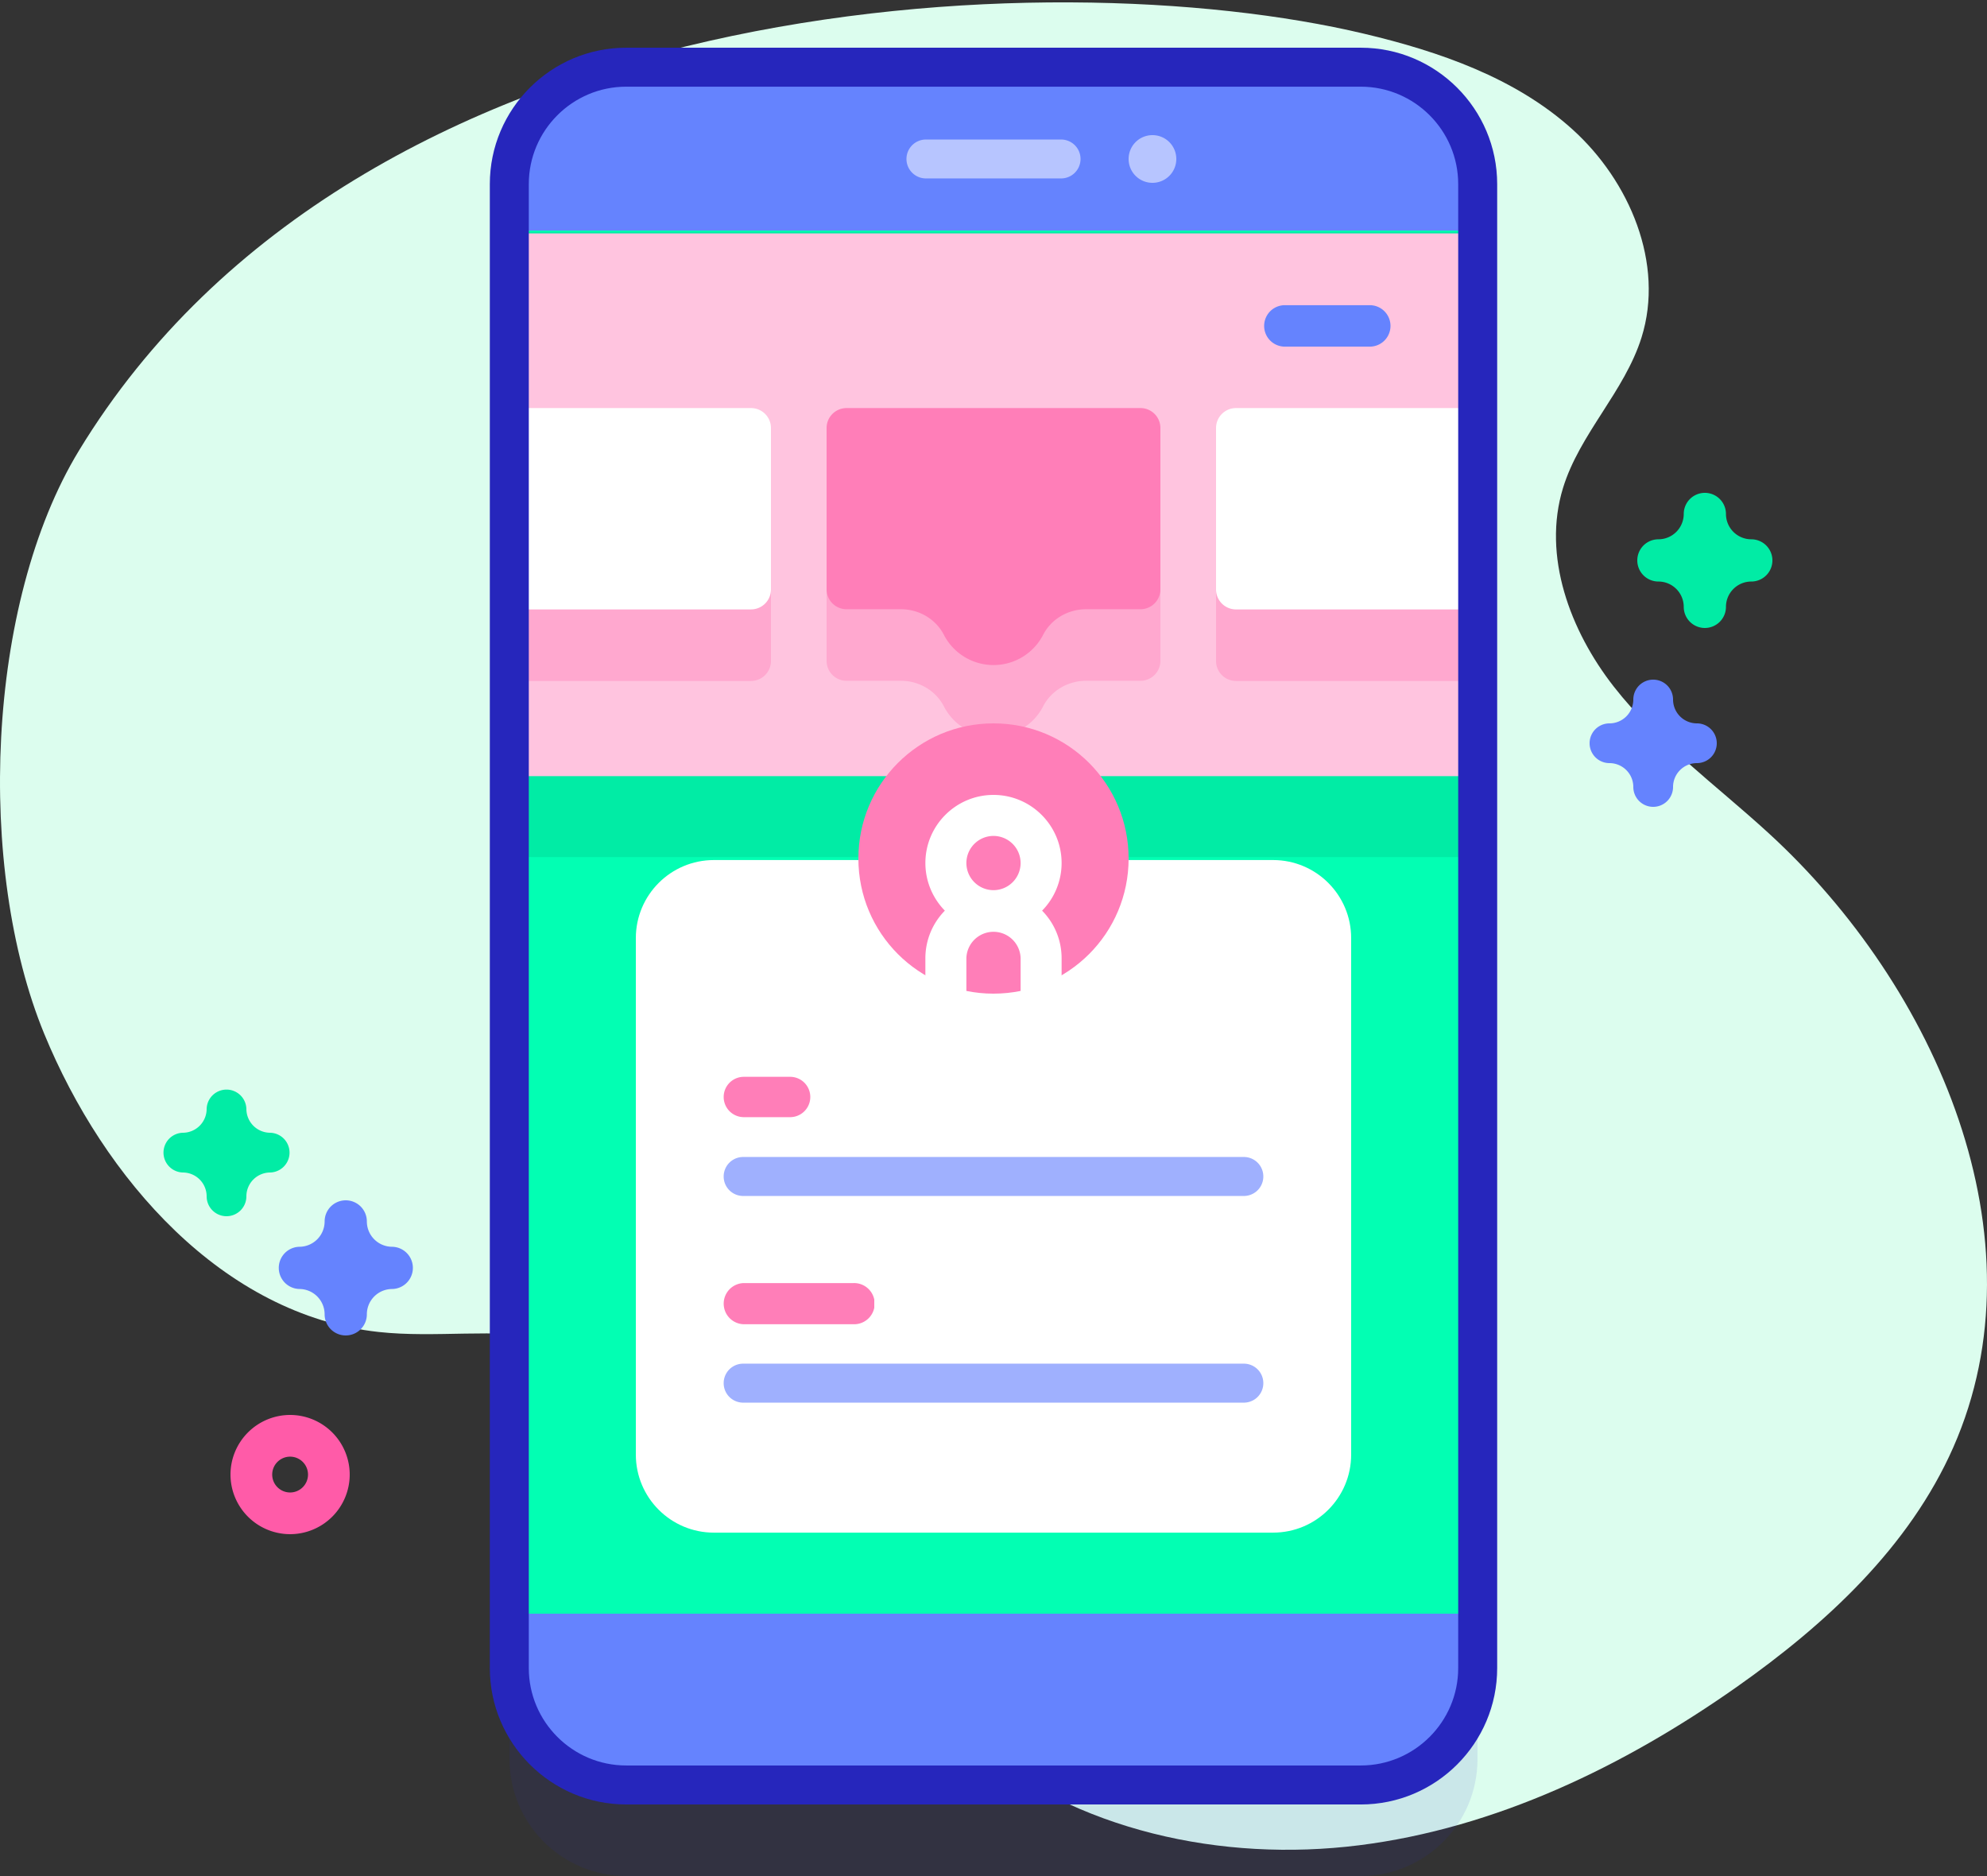 <svg width="250" height="236" xmlns="http://www.w3.org/2000/svg" xmlns:xlink="http://www.w3.org/1999/xlink" xmlns:svgjs="http://svgjs.com/svgjs" viewBox="289 1427 250 236"><rect x="289" y="1427" width="250" height="236" fill="#333333" stroke="none"/><svg width="250" height="233" xmlns="http://www.w3.org/2000/svg" xmlns:xlink="http://www.w3.org/1999/xlink" xmlns:svgjs="http://svgjs.com/svgjs" viewBox="289 1427 250 233" x="289" y="1427"><svg width="250" height="233" xmlns="http://www.w3.org/2000/svg" xmlns:xlink="http://www.w3.org/1999/xlink" xmlns:svgjs="http://svgjs.com/svgjs" viewBox="0 0.297 250 232.405" fill="#dcfdee" x="289" y="1427"><svg xmlns="http://www.w3.org/2000/svg" xmlns:xlink="http://www.w3.org/1999/xlink" width="250" height="233" viewBox="0 0.046 250 232.405"><path paint-order="stroke fill markers" fill-rule="evenodd" d="M9.93 56.44c-11.703 19.237-12.936 52.545-4.364 73.366 7.509 18.238 22.445 35.357 42.05 37.501 7.21.789 14.58-.5 21.716.8 24.54 4.468 33.667 34.712 52.739 50.788 13.272 11.188 31.688 15.147 48.913 12.991 17.224-2.155 33.35-9.942 47.547-19.933 11.21-7.89 21.697-17.589 27.228-30.13 11.594-26.289-2.046-57.862-23.235-77.265-6.6-6.044-13.956-11.375-19.47-18.422-5.515-7.048-9.024-16.452-6.397-25.007 2.096-6.824 7.74-12.115 9.877-18.927 2.909-9.27-1.482-19.668-8.693-26.18-7.21-6.51-16.752-9.784-26.204-12.03C132.037-5.424 45.26-1.637 9.93 56.438z"/></svg></svg></svg><svg width="203" height="230" xmlns="http://www.w3.org/2000/svg" xmlns:xlink="http://www.w3.org/1999/xlink" xmlns:svgjs="http://svgjs.com/svgjs" viewBox="309 1433 203 230" x="309" y="1433"><svg width="128" height="230" xmlns="http://www.w3.org/2000/svg" xmlns:xlink="http://www.w3.org/1999/xlink" xmlns:svgjs="http://svgjs.com/svgjs" viewBox="350 1433 128 230" x="350" y="1433"><svg width="128" height="230" xmlns="http://www.w3.org/2000/svg" xmlns:xlink="http://www.w3.org/1999/xlink" xmlns:svgjs="http://svgjs.com/svgjs" viewBox="350 1433 128 230" x="350" y="1433"><svg width="122" height="216" xmlns="http://www.w3.org/2000/svg" xmlns:xlink="http://www.w3.org/1999/xlink" xmlns:svgjs="http://svgjs.com/svgjs" viewBox="0.107 0 121.786 216" fill="#2626bc" opacity=".102" x="353" y="1447"><svg xmlns="http://www.w3.org/2000/svg" xmlns:xlink="http://www.w3.org/1999/xlink" width="122" height="216" viewBox="0.339 0.38 121.32 215.174"><path paint-order="stroke fill markers" fill-rule="evenodd" d="M107.011 215.554H14.988c-8.09 0-14.649-6.558-14.649-14.649V15.028C.34 6.938 6.897.38 14.988.38h92.023c8.09 0 14.649 6.557 14.649 14.648v185.877c0 8.09-6.558 14.649-14.649 14.649z"/></svg></svg><svg width="122" height="216" xmlns="http://www.w3.org/2000/svg" xmlns:xlink="http://www.w3.org/1999/xlink" xmlns:svgjs="http://svgjs.com/svgjs" viewBox="0.107 0 121.786 216" fill="#6583fe" x="353" y="1435"><svg xmlns="http://www.w3.org/2000/svg" xmlns:xlink="http://www.w3.org/1999/xlink" width="122" height="216" viewBox="0.339 0.661 121.32 215.174"><path paint-order="stroke fill markers" fill-rule="evenodd" d="M107.011 215.835H14.988c-8.09 0-14.649-6.558-14.649-14.648V15.309C.34 7.22 6.897.661 14.988.661h92.023c8.09 0 14.649 6.558 14.649 14.648v185.878c0 8.09-6.558 14.648-14.649 14.648z"/></svg></svg><svg width="122" height="174" xmlns="http://www.w3.org/2000/svg" xmlns:xlink="http://www.w3.org/1999/xlink" xmlns:svgjs="http://svgjs.com/svgjs" viewBox="0.086 0 121.829 174" fill="#02ffb3" x="353" y="1456"><svg xmlns="http://www.w3.org/2000/svg" xmlns:xlink="http://www.w3.org/1999/xlink" width="122" height="174" viewBox="0.34 0.612 121.318 173.271"><path paint-order="stroke fill markers" fill-rule="evenodd" d="M.34.612H121.66v173.271H.34V.613z"/></svg></svg><svg width="122" height="79" xmlns="http://www.w3.org/2000/svg" xmlns:xlink="http://www.w3.org/1999/xlink" xmlns:svgjs="http://svgjs.com/svgjs" viewBox="0 0.177 122 78.646" fill="#01eca5" x="353" y="1456"><svg xmlns="http://www.w3.org/2000/svg" xmlns:xlink="http://www.w3.org/1999/xlink" width="122" height="79" viewBox="0.34 0.612 121.318 78.206"><path paint-order="stroke fill markers" fill-rule="evenodd" d="M.34.612H121.66v78.206H.34V.612z"/></svg></svg><svg width="122" height="69" xmlns="http://www.w3.org/2000/svg" xmlns:xlink="http://www.w3.org/1999/xlink" xmlns:svgjs="http://svgjs.com/svgjs" viewBox="0 0.362 122 68.277" fill="#ffc4df" x="353" y="1456"><svg xmlns="http://www.w3.org/2000/svg" xmlns:xlink="http://www.w3.org/1999/xlink" width="122" height="69" viewBox="0.34 0.612 121.318 67.895"><path paint-order="stroke fill markers" fill-rule="evenodd" d="M.34.612H121.66v67.895H.34V.612z"/></svg></svg><svg width="122" height="26" xmlns="http://www.w3.org/2000/svg" xmlns:xlink="http://www.w3.org/1999/xlink" xmlns:svgjs="http://svgjs.com/svgjs" viewBox="353 1487 122 26" x="353" y="1487"><svg width="33" height="26" xmlns="http://www.w3.org/2000/svg" xmlns:xlink="http://www.w3.org/1999/xlink" xmlns:svgjs="http://svgjs.com/svgjs" viewBox="0 0.336 33 25.329" fill="#ffa8cf" x="353" y="1487"><svg xmlns="http://www.w3.org/2000/svg" xmlns:xlink="http://www.w3.org/1999/xlink" width="33" height="26" viewBox="0.338 0.6 32.096 24.635"><path paint-order="stroke fill markers" fill-rule="evenodd" d="M29.993 25.235H2.78a2.442 2.442 0 0 1-2.442-2.442V3.042A2.442 2.442 0 0 1 2.78.6h27.213a2.441 2.441 0 0 1 2.441 2.442v19.751a2.442 2.442 0 0 1-2.441 2.442z"/></svg></svg><svg width="33" height="26" xmlns="http://www.w3.org/2000/svg" xmlns:xlink="http://www.w3.org/1999/xlink" xmlns:svgjs="http://svgjs.com/svgjs" viewBox="0 0.336 33 25.329" fill="#ffa8cf" x="442" y="1487"><svg xmlns="http://www.w3.org/2000/svg" xmlns:xlink="http://www.w3.org/1999/xlink" width="33" height="26" viewBox="0.564 0.6 32.096 24.635"><path paint-order="stroke fill markers" fill-rule="evenodd" d="M30.218 25.235H3.005a2.442 2.442 0 0 1-2.441-2.442V3.042A2.442 2.442 0 0 1 3.005.6h27.213a2.442 2.442 0 0 1 2.442 2.442v19.751a2.441 2.441 0 0 1-2.442 2.442z"/></svg></svg></svg><svg width="42" height="33" xmlns="http://www.w3.org/2000/svg" xmlns:xlink="http://www.w3.org/1999/xlink" xmlns:svgjs="http://svgjs.com/svgjs" viewBox="0 0.336 42 32.328" fill="#ffa8cf" x="393" y="1487"><svg xmlns="http://www.w3.org/2000/svg" xmlns:xlink="http://www.w3.org/1999/xlink" width="42" height="33" viewBox="0.557 0.6 40.885 31.47"><path paint-order="stroke fill markers" fill-rule="evenodd" d="M39 .6H2.998A2.442 2.442 0 0 0 .557 3.042v19.751a2.442 2.442 0 0 0 2.441 2.442h6.663c2.195 0 4.253 1.18 5.26 3.13a6.835 6.835 0 0 0 6.078 3.706 6.835 6.835 0 0 0 6.08-3.706c1.005-1.95 3.064-3.13 5.259-3.13H39a2.442 2.442 0 0 0 2.441-2.442V3.042A2.442 2.442 0 0 0 39 .6z"/></svg></svg><svg width="122" height="26" xmlns="http://www.w3.org/2000/svg" xmlns:xlink="http://www.w3.org/1999/xlink" xmlns:svgjs="http://svgjs.com/svgjs" viewBox="353 1478 122 26" x="353" y="1478"><svg width="33" height="26" xmlns="http://www.w3.org/2000/svg" xmlns:xlink="http://www.w3.org/1999/xlink" xmlns:svgjs="http://svgjs.com/svgjs" viewBox="0 0.336 33 25.328" fill="#fff" x="353" y="1478"><svg xmlns="http://www.w3.org/2000/svg" xmlns:xlink="http://www.w3.org/1999/xlink" width="33" height="26" viewBox="0.338 0.701 32.096 24.634"><path paint-order="stroke fill markers" fill-rule="evenodd" d="M29.993 25.336H2.78a2.442 2.442 0 0 1-2.442-2.442V3.143A2.442 2.442 0 0 1 2.78.7h27.213a2.441 2.441 0 0 1 2.441 2.442v19.752a2.441 2.441 0 0 1-2.441 2.44z"/></svg></svg><svg width="33" height="26" xmlns="http://www.w3.org/2000/svg" xmlns:xlink="http://www.w3.org/1999/xlink" xmlns:svgjs="http://svgjs.com/svgjs" viewBox="0 0.336 33 25.328" fill="#fff" x="442" y="1478"><svg xmlns="http://www.w3.org/2000/svg" xmlns:xlink="http://www.w3.org/1999/xlink" width="33" height="26" viewBox="0.564 0.701 32.096 24.634"><path paint-order="stroke fill markers" fill-rule="evenodd" d="M30.218 25.336H3.005a2.442 2.442 0 0 1-2.441-2.442V3.143A2.442 2.442 0 0 1 3.005.7h27.213a2.442 2.442 0 0 1 2.442 2.442v19.752a2.441 2.441 0 0 1-2.442 2.44z"/></svg></svg></svg><svg width="128" height="221" xmlns="http://www.w3.org/2000/svg" xmlns:xlink="http://www.w3.org/1999/xlink" xmlns:svgjs="http://svgjs.com/svgjs" viewBox="0.628 0 126.744 221" fill="#2626bc" x="350" y="1433"><svg xmlns="http://www.w3.org/2000/svg" xmlns:xlink="http://www.w3.org/1999/xlink" width="128" height="221" viewBox="0.898 0.219 126.203 220.057"><path paint-order="stroke fill markers" fill-rule="evenodd" d="M110.011 220.276H17.988c-9.424 0-17.09-7.666-17.09-17.09V17.31C.898 7.886 8.564.22 17.988.22h92.023c9.424 0 17.09 7.667 17.09 17.09v185.878c0 9.423-7.666 17.09-17.09 17.09zM17.988 5.102c-6.731 0-12.207 5.476-12.207 12.207v185.878c0 6.73 5.476 12.207 12.207 12.207h92.023c6.731 0 12.207-5.476 12.207-12.207V17.309c0-6.731-5.476-12.207-12.207-12.207H17.988z"/></svg></svg><svg width="22" height="6" xmlns="http://www.w3.org/2000/svg" xmlns:xlink="http://www.w3.org/1999/xlink" xmlns:svgjs="http://svgjs.com/svgjs" viewBox="403 1444 22 6" x="403" y="1444"><svg width="22" height="6" xmlns="http://www.w3.org/2000/svg" xmlns:xlink="http://www.w3.org/1999/xlink" xmlns:svgjs="http://svgjs.com/svgjs" viewBox="0 0.554 22 4.893" fill="#b7c5ff" x="403" y="1444"><svg xmlns="http://www.w3.org/2000/svg" xmlns:xlink="http://www.w3.org/1999/xlink" width="22" height="6" viewBox="0.021 0.142 21.956 4.883"><path paint-order="stroke fill markers" fill-rule="evenodd" d="M19.536 5.025H2.463a2.442 2.442 0 0 1 0-4.883h17.073a2.442 2.442 0 0 1 0 4.883z"/></svg></svg></svg><svg width="6" height="6" xmlns="http://www.w3.org/2000/svg" xmlns:xlink="http://www.w3.org/1999/xlink" xmlns:svgjs="http://svgjs.com/svgjs" fill="#b7c5ff" x="431" y="1444"><svg xmlns="http://www.w3.org/2000/svg" xmlns:xlink="http://www.w3.org/1999/xlink" width="6" height="6" viewBox="0.485 0.14 4.885 4.885"><path paint-order="stroke fill markers" fill-rule="evenodd" d="M2.928 5.025A2.44 2.44 0 0 1 .485 2.583 2.44 2.44 0 0 1 2.928.14 2.44 2.44 0 0 1 5.37 2.583a2.44 2.44 0 0 1-2.442 2.442z"/></svg></svg></svg><svg width="90" height="85" xmlns="http://www.w3.org/2000/svg" xmlns:xlink="http://www.w3.org/1999/xlink" xmlns:svgjs="http://svgjs.com/svgjs" viewBox="0 0.196 90 84.609" fill="#fff" x="369" y="1535"><svg xmlns="http://www.w3.org/2000/svg" xmlns:xlink="http://www.w3.org/1999/xlink" width="90" height="85" viewBox="0.25 0.231 89.499 84.138"><path paint-order="stroke fill markers" fill-rule="evenodd" d="M79.984 84.37H10.015C4.622 84.37.25 79.996.25 74.603V9.997C.25 4.603 4.622.23 10.015.23h69.968c5.394 0 9.766 4.372 9.766 9.766v64.607c0 5.393-4.372 9.765-9.765 9.765z"/></svg></svg><svg width="34" height="34" xmlns="http://www.w3.org/2000/svg" xmlns:xlink="http://www.w3.org/1999/xlink" xmlns:svgjs="http://svgjs.com/svgjs" viewBox="397 1518 34 34" x="397" y="1518"><svg width="34" height="34" xmlns="http://www.w3.org/2000/svg" xmlns:xlink="http://www.w3.org/1999/xlink" xmlns:svgjs="http://svgjs.com/svgjs" fill="#ff7eb8" x="397" y="1518"><svg xmlns="http://www.w3.org/2000/svg" xmlns:xlink="http://www.w3.org/1999/xlink" width="34" height="34" viewBox="0.568 0.599 32.862 32.862"><path paint-order="stroke fill markers" fill-rule="evenodd" d="M17 33.462C7.913 33.462.568 26.117.568 17.03.568 7.944 7.913.599 17 .599c9.086 0 16.43 7.345 16.43 16.432 0 9.086-7.344 16.43-16.43 16.43z"/></svg></svg><svg width="18" height="25" xmlns="http://www.w3.org/2000/svg" xmlns:xlink="http://www.w3.org/1999/xlink" xmlns:svgjs="http://svgjs.com/svgjs" viewBox="0.43 0 17.14 25" fill="#fff" x="405" y="1527"><svg xmlns="http://www.w3.org/2000/svg" xmlns:xlink="http://www.w3.org/1999/xlink" width="18" height="25" viewBox="0.888 0.476 16.226 23.667"><path paint-order="stroke fill markers" fill-rule="evenodd" d="M17.113 8.586c0-4.472-3.642-8.11-8.115-8.11-4.473 0-8.11 3.638-8.11 8.11 0 2.207.889 4.21 2.319 5.674a8.082 8.082 0 0 0-2.32 5.67v2.392c1.5.85 3.14 1.474 4.884 1.821v-4.214a3.231 3.231 0 0 1 6.46 0v4.214a16.38 16.38 0 0 0 4.882-1.821v-2.393a8.063 8.063 0 0 0-2.324-5.669 8.082 8.082 0 0 0 2.324-5.674zM8.998 11.82a3.235 3.235 0 0 1-3.227-3.233A3.234 3.234 0 0 1 8.998 5.36a3.235 3.235 0 0 1 3.232 3.227 3.236 3.236 0 0 1-3.232 3.233z"/></svg></svg></svg><svg width="68" height="16" xmlns="http://www.w3.org/2000/svg" xmlns:xlink="http://www.w3.org/1999/xlink" xmlns:svgjs="http://svgjs.com/svgjs" viewBox="380 1562 68 16" x="380" y="1562"><svg width="11" height="6" xmlns="http://www.w3.org/2000/svg" xmlns:xlink="http://www.w3.org/1999/xlink" xmlns:svgjs="http://svgjs.com/svgjs" viewBox="0 0.463 11 5.073" fill="#ff7eb8" x="380" y="1562"><svg xmlns="http://www.w3.org/2000/svg" xmlns:xlink="http://www.w3.org/1999/xlink" width="11" height="6" viewBox="0.142 0.519 10.586 4.883"><path paint-order="stroke fill markers" fill-rule="evenodd" d="M8.287.519H2.584a2.442 2.442 0 0 0 0 4.883h5.703a2.442 2.442 0 0 0 0-4.883z"/></svg></svg><svg width="68" height="6" xmlns="http://www.w3.org/2000/svg" xmlns:xlink="http://www.w3.org/1999/xlink" xmlns:svgjs="http://svgjs.com/svgjs" viewBox="0 0.548 68 4.903" fill="#9fb0fe" x="380" y="1572"><svg xmlns="http://www.w3.org/2000/svg" xmlns:xlink="http://www.w3.org/1999/xlink" width="68" height="6" viewBox="0.142 0.417 67.715 4.883"><path paint-order="stroke fill markers" fill-rule="evenodd" d="M65.415.417H2.584a2.442 2.442 0 0 0 0 4.883h62.831a2.442 2.442 0 0 0 0-4.883z"/></svg></svg></svg><svg width="68" height="16" xmlns="http://www.w3.org/2000/svg" xmlns:xlink="http://www.w3.org/1999/xlink" xmlns:svgjs="http://svgjs.com/svgjs" viewBox="380 1588 68 16" x="380" y="1588"><svg width="19" height="6" xmlns="http://www.w3.org/2000/svg" xmlns:xlink="http://www.w3.org/1999/xlink" xmlns:svgjs="http://svgjs.com/svgjs" viewBox="0 0.41 19 5.18" fill="#ff7eb8" x="380" y="1588"><svg xmlns="http://www.w3.org/2000/svg" xmlns:xlink="http://www.w3.org/1999/xlink" width="19" height="6" viewBox="0.142 0.357 17.911 4.883"><path paint-order="stroke fill markers" fill-rule="evenodd" d="M15.61.357H2.585a2.442 2.442 0 0 0 0 4.883H15.61a2.442 2.442 0 1 0 0-4.883z"/></svg></svg><svg width="68" height="6" xmlns="http://www.w3.org/2000/svg" xmlns:xlink="http://www.w3.org/1999/xlink" xmlns:svgjs="http://svgjs.com/svgjs" viewBox="0 0.548 68 4.903" fill="#9fb0fe" x="380" y="1598"><svg xmlns="http://www.w3.org/2000/svg" xmlns:xlink="http://www.w3.org/1999/xlink" width="68" height="6" viewBox="0.142 0.256 67.715 4.883"><path paint-order="stroke fill markers" fill-rule="evenodd" d="M65.415.256H2.584a2.442 2.442 0 0 0 0 4.883h62.831a2.442 2.442 0 0 0 0-4.883z"/></svg></svg></svg><svg width="42" height="33" xmlns="http://www.w3.org/2000/svg" xmlns:xlink="http://www.w3.org/1999/xlink" xmlns:svgjs="http://svgjs.com/svgjs" viewBox="0 0.336 42 32.329" fill="#ff7eb8" x="393" y="1478"><svg xmlns="http://www.w3.org/2000/svg" xmlns:xlink="http://www.w3.org/1999/xlink" width="42" height="33" viewBox="0.557 0.701 40.885 31.471"><path paint-order="stroke fill markers" fill-rule="evenodd" d="M39 .701H2.998A2.442 2.442 0 0 0 .557 3.143v19.752a2.442 2.442 0 0 0 2.441 2.44h6.663c2.195 0 4.253 1.181 5.26 3.131a6.836 6.836 0 0 0 6.078 3.706 6.836 6.836 0 0 0 6.08-3.706c1.005-1.95 3.064-3.13 5.259-3.13H39a2.442 2.442 0 0 0 2.441-2.441V3.143A2.442 2.442 0 0 0 39 .7z"/></svg></svg><svg width="16" height="6" xmlns="http://www.w3.org/2000/svg" xmlns:xlink="http://www.w3.org/1999/xlink" xmlns:svgjs="http://svgjs.com/svgjs" viewBox="0 0.393 16 5.215" fill="#6583fe" x="448" y="1465"><svg xmlns="http://www.w3.org/2000/svg" xmlns:xlink="http://www.w3.org/1999/xlink" width="16" height="6" viewBox="0.649 0.637 14.981 4.883"><path paint-order="stroke fill markers" fill-rule="evenodd" d="M13.19.637H3.09a2.442 2.442 0 0 0 0 4.883h10.1a2.442 2.442 0 0 0 0-4.883z"/></svg></svg></svg><svg width="15" height="15" xmlns="http://www.w3.org/2000/svg" xmlns:xlink="http://www.w3.org/1999/xlink" xmlns:svgjs="http://svgjs.com/svgjs" fill="#ff5ba8" x="318" y="1605"><svg xmlns="http://www.w3.org/2000/svg" xmlns:xlink="http://www.w3.org/1999/xlink" width="15" height="15" viewBox="0.114 0.111 13.957 13.957"><path paint-order="stroke fill markers" fill-rule="evenodd" d="M7.093 14.067A6.986 6.986 0 0 1 .114 7.09 6.986 6.986 0 0 1 7.094.111a6.986 6.986 0 0 1 6.977 6.978 6.986 6.986 0 0 1-6.978 6.978zm0-9.073c-1.155 0-2.096.94-2.096 2.096 0 1.156.94 2.095 2.096 2.095 1.156 0 2.096-.94 2.096-2.095 0-1.156-.94-2.096-2.096-2.096z"/></svg></svg><svg width="17" height="17" xmlns="http://www.w3.org/2000/svg" xmlns:xlink="http://www.w3.org/1999/xlink" xmlns:svgjs="http://svgjs.com/svgjs" fill="#01eca5" x="495" y="1489"><svg xmlns="http://www.w3.org/2000/svg" xmlns:xlink="http://www.w3.org/1999/xlink" width="17" height="17" viewBox="0.928 0.606 15.625 15.625"><path paint-order="stroke fill markers" fill-rule="evenodd" d="M8.74 16.23a2.44 2.44 0 0 1-2.44-2.44 2.933 2.933 0 0 0-2.93-2.93 2.441 2.441 0 0 1 0-4.883 2.933 2.933 0 0 0 2.93-2.93 2.441 2.441 0 1 1 4.882 0 2.933 2.933 0 0 0 2.93 2.93 2.441 2.441 0 1 1 0 4.883 2.933 2.933 0 0 0-2.93 2.93 2.441 2.441 0 0 1-2.441 2.44z"/></svg></svg><svg width="16" height="17" xmlns="http://www.w3.org/2000/svg" xmlns:xlink="http://www.w3.org/1999/xlink" xmlns:svgjs="http://svgjs.com/svgjs" viewBox="0 0.5 16 16" fill="#6583fe" x="489" y="1512"><svg xmlns="http://www.w3.org/2000/svg" xmlns:xlink="http://www.w3.org/1999/xlink" width="16" height="17" viewBox="0.092 0.416 15.625 15.625"><path paint-order="stroke fill markers" fill-rule="evenodd" d="M7.905 16.042A2.441 2.441 0 0 1 5.463 13.6a2.933 2.933 0 0 0-2.93-2.93 2.441 2.441 0 1 1 0-4.883 2.933 2.933 0 0 0 2.93-2.93 2.441 2.441 0 1 1 4.883 0 2.932 2.932 0 0 0 2.93 2.93 2.441 2.441 0 1 1 0 4.883 2.933 2.933 0 0 0-2.93 2.93 2.441 2.441 0 0 1-2.441 2.442z"/></svg></svg><svg width="17" height="16" xmlns="http://www.w3.org/2000/svg" xmlns:xlink="http://www.w3.org/1999/xlink" xmlns:svgjs="http://svgjs.com/svgjs" viewBox="0.5 0 16 16" fill="#01eca5" x="309" y="1564"><svg xmlns="http://www.w3.org/2000/svg" xmlns:xlink="http://www.w3.org/1999/xlink" width="17" height="16" viewBox="0.814 0.115 15.625 15.625"><path paint-order="stroke fill markers" fill-rule="evenodd" d="M8.626 15.74a2.442 2.442 0 0 1-2.441-2.442 2.933 2.933 0 0 0-2.93-2.93 2.442 2.442 0 0 1 0-4.882 2.933 2.933 0 0 0 2.93-2.93 2.442 2.442 0 0 1 4.882 0 2.933 2.933 0 0 0 2.93 2.93 2.442 2.442 0 0 1 0 4.882 2.933 2.933 0 0 0-2.93 2.93 2.441 2.441 0 0 1-2.44 2.441z"/></svg></svg><svg width="17" height="17" xmlns="http://www.w3.org/2000/svg" xmlns:xlink="http://www.w3.org/1999/xlink" xmlns:svgjs="http://svgjs.com/svgjs" fill="#6583fe" x="324" y="1578"><svg xmlns="http://www.w3.org/2000/svg" width="17" height="17" viewBox="0.411 0.592 15.625 15.625"><path paint-order="stroke fill markers" fill-rule="evenodd" d="M8.224 16.217a2.441 2.441 0 0 1-2.442-2.442 2.932 2.932 0 0 0-2.93-2.93 2.442 2.442 0 0 1 0-4.882 2.933 2.933 0 0 0 2.93-2.93 2.441 2.441 0 0 1 4.883 0 2.933 2.933 0 0 0 2.93 2.93 2.442 2.442 0 0 1 0 4.883 2.932 2.932 0 0 0-2.93 2.93 2.441 2.441 0 0 1-2.441 2.44z"/></svg></svg></svg></svg>